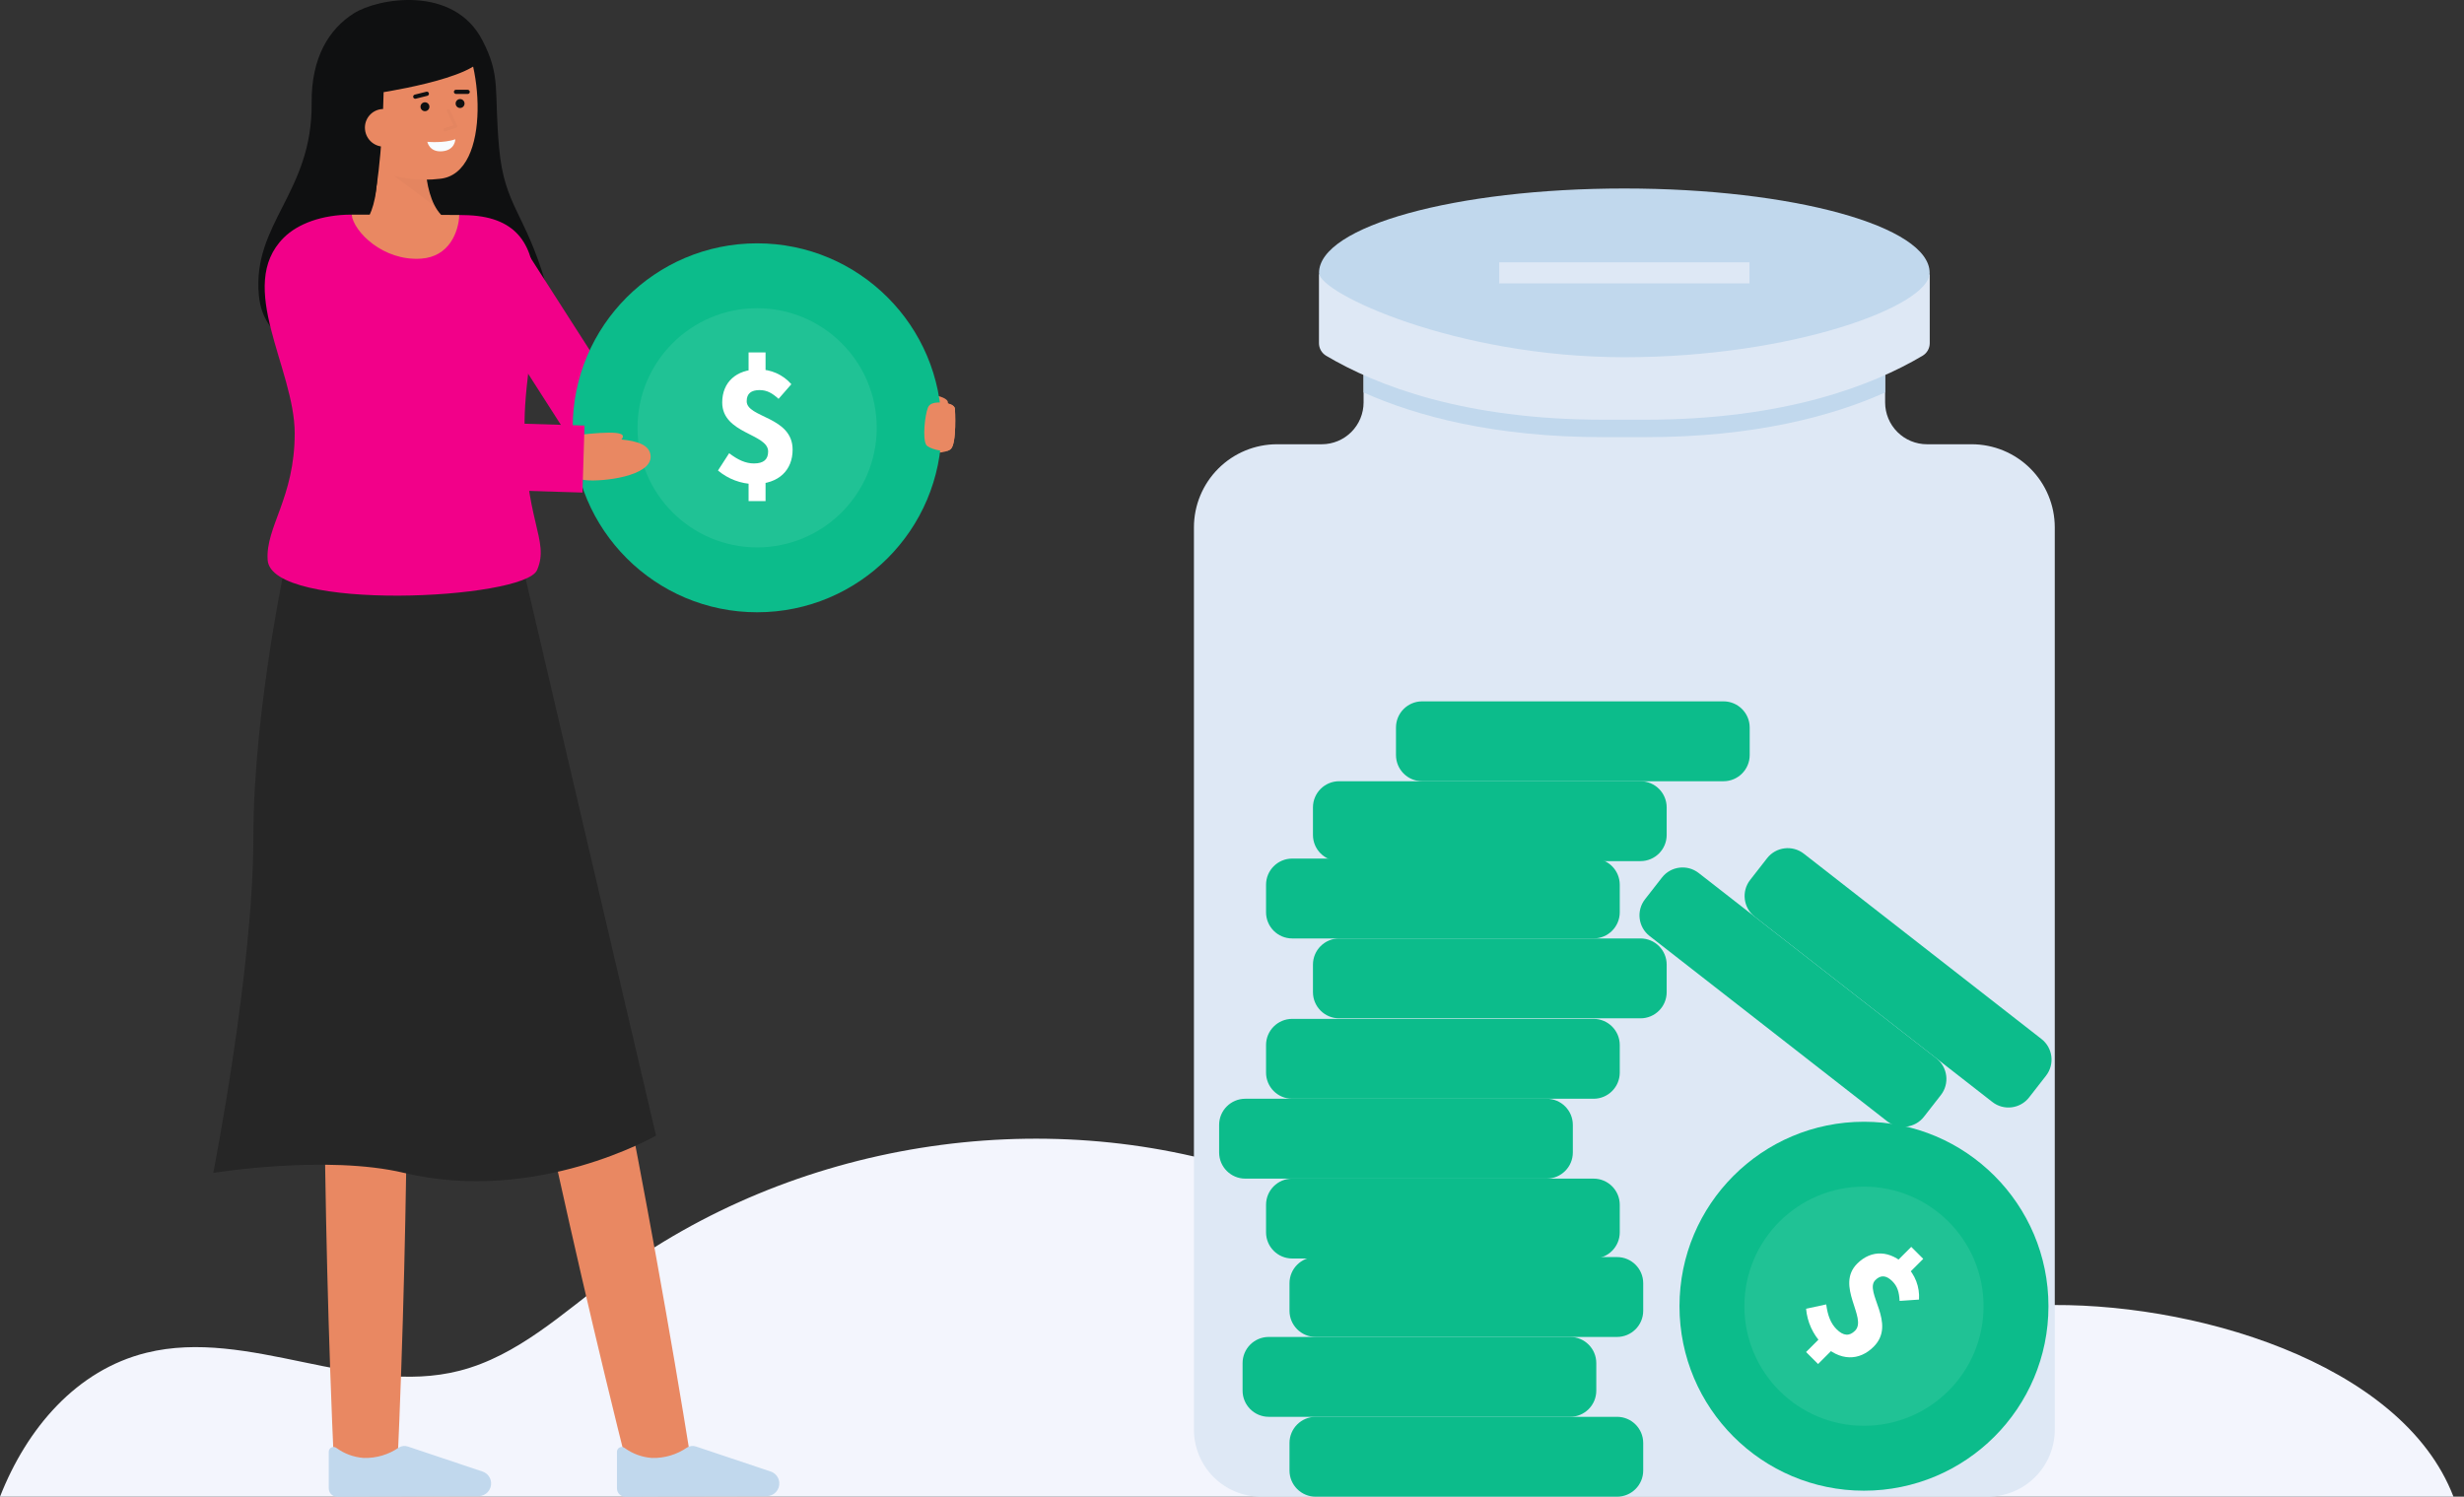 <svg width="214" height="130" viewBox="0 0 214 130" fill="none" xmlns="http://www.w3.org/2000/svg">
<rect x="0" y="0" width="214" height="130" fill="#333333" stroke="none"/>
<g clip-path="url(#clip0_255_1365)">
<path d="M27.067 8.946C27.025 4.975 28.595 2.515 30.723 1.164C32.822 -0.169 39.405 -1.33 41.901 3.509C43.53 6.667 42.887 7.796 43.349 12.853C43.81 17.911 45.583 18.442 47.381 24.572C48.791 29.38 40.892 31.933 34.053 31.712C27.213 31.491 22.877 29.976 22.48 25.627C21.91 19.384 27.147 16.727 27.067 8.946Z" fill="#0F1011"/>
<path d="M31.142 19.924C31.142 19.924 33.196 18.81 32.684 13.191L36.943 12.361C36.943 12.361 36.51 17.407 38.682 18.987L31.142 19.924Z" fill="#E98862"/>
<g opacity="0.15">
<path opacity="0.15" d="M37.799 17.941L34.23 15.263L37.013 15.209C37.102 16.161 37.369 17.087 37.799 17.941V17.941Z" fill="black"/>
</g>
<path d="M30.243 11.033C30.554 12.736 31.5 14.345 33.01 14.88C34.656 15.517 36.433 15.74 38.186 15.531C42.853 15.105 41.832 4.495 39.596 2.453C37.359 0.411 30.863 1.776 30.103 5.234C29.71 7.023 29.947 9.412 30.243 11.033Z" fill="#E98862"/>
<path d="M36.908 9.658C37.122 9.658 37.295 9.485 37.295 9.271C37.295 9.057 37.122 8.884 36.908 8.884C36.694 8.884 36.521 9.057 36.521 9.271C36.521 9.485 36.694 9.658 36.908 9.658Z" fill="#0F1011"/>
<path d="M39.959 9.38C40.172 9.38 40.346 9.207 40.346 8.993C40.346 8.779 40.172 8.606 39.959 8.606C39.745 8.606 39.572 8.779 39.572 8.993C39.572 9.207 39.745 9.38 39.959 9.38Z" fill="#0F1011"/>
<path d="M40.62 8.162L39.595 8.159C39.548 8.157 39.503 8.137 39.471 8.103C39.438 8.069 39.42 8.024 39.42 7.977C39.42 7.93 39.438 7.885 39.471 7.851C39.503 7.817 39.548 7.797 39.595 7.795V7.795L40.62 7.798C40.668 7.798 40.714 7.818 40.748 7.852C40.782 7.886 40.802 7.932 40.802 7.98C40.802 8.028 40.782 8.075 40.748 8.109C40.714 8.143 40.668 8.162 40.62 8.162V8.162Z" fill="#0F1011"/>
<path d="M36.065 8.578C36.021 8.578 35.978 8.562 35.944 8.532C35.911 8.503 35.89 8.462 35.884 8.418C35.879 8.374 35.89 8.329 35.915 8.293C35.94 8.256 35.978 8.23 36.021 8.219L37.029 7.967C37.076 7.955 37.126 7.962 37.167 7.987C37.209 8.012 37.238 8.052 37.25 8.099C37.262 8.146 37.255 8.195 37.23 8.237C37.205 8.278 37.165 8.308 37.118 8.32L36.11 8.572C36.095 8.576 36.08 8.578 36.065 8.578V8.578Z" fill="#0F1011"/>
<path d="M37.115 12.317C37.115 12.317 38.545 12.454 39.543 12.095C39.543 12.095 39.543 13.036 38.414 13.139C37.285 13.242 37.115 12.317 37.115 12.317Z" fill="#F8FCFF"/>
<path d="M33.345 6.585C33.244 14.29 32.501 17.282 32.501 17.282C32.501 17.282 28.853 12.874 28.302 8.205C27.786 3.828 30.991 1.211 33.168 0.703C41.441 -1.227 42.015 4.808 42.015 4.808C41.481 6.866 32.449 8.143 32.449 8.143" fill="#0F1011"/>
<path d="M34.97 10.957C35.007 11.388 34.871 11.817 34.593 12.149C34.315 12.482 33.916 12.69 33.484 12.73C33.053 12.769 32.623 12.636 32.289 12.36C31.956 12.083 31.745 11.686 31.703 11.255C31.679 11.039 31.7 10.822 31.762 10.614C31.825 10.407 31.928 10.215 32.067 10.049C32.205 9.882 32.376 9.745 32.569 9.646C32.761 9.547 32.971 9.488 33.187 9.472C34.356 9.423 34.887 10.054 34.97 10.957Z" fill="#E98862"/>
<g opacity="0.15">
<path opacity="0.15" d="M38.645 11.402C38.613 11.402 38.582 11.391 38.558 11.37C38.534 11.349 38.518 11.321 38.513 11.289C38.508 11.258 38.514 11.226 38.531 11.199C38.548 11.172 38.574 11.151 38.604 11.142L39.389 10.893L38.828 9.672C38.82 9.656 38.815 9.638 38.814 9.62C38.812 9.602 38.815 9.584 38.821 9.567C38.827 9.55 38.836 9.535 38.848 9.522C38.86 9.508 38.875 9.497 38.891 9.49C38.907 9.482 38.925 9.478 38.943 9.478C38.961 9.477 38.979 9.48 38.996 9.487C39.013 9.494 39.028 9.504 39.041 9.516C39.053 9.529 39.064 9.544 39.07 9.561L39.696 10.918C39.703 10.936 39.708 10.954 39.708 10.973C39.708 10.992 39.704 11.011 39.697 11.028C39.689 11.045 39.678 11.061 39.664 11.074C39.65 11.086 39.633 11.096 39.615 11.102L38.687 11.395C38.673 11.4 38.659 11.402 38.645 11.402Z" fill="black"/>
</g>
<path d="M213.085 130H0C2.335 124.045 6.647 118.995 12.725 117.496C21.617 115.307 31.026 121.326 39.898 119.063C44.939 117.779 48.907 114.035 53.077 110.927C68.807 99.198 90.365 95.733 108.979 101.94C118.709 105.183 127.575 110.855 137.543 113.267C150.431 116.386 163.91 113.8 177.164 113.374C190.072 112.958 208.568 118.217 213.085 130Z" fill="#F3F5FD"/>
<path d="M171.238 38.587H167.357C166.394 38.587 165.47 38.204 164.789 37.523C164.108 36.842 163.725 35.918 163.725 34.955V28.109C159.605 30.405 152.01 33.121 139.598 32.552C132.535 32.229 126.914 30.875 122.74 29.388C121.273 28.867 119.833 28.27 118.428 27.599V34.955C118.428 35.918 118.045 36.842 117.364 37.523C116.683 38.204 115.759 38.587 114.796 38.587H110.915C109 38.587 107.163 39.347 105.809 40.702C104.455 42.056 103.694 43.892 103.694 45.807V124.174C103.694 125.719 104.308 127.201 105.4 128.294C106.493 129.386 107.975 130 109.52 130H172.633C173.398 130 174.155 129.849 174.862 129.556C175.569 129.264 176.211 128.835 176.752 128.294C177.293 127.753 177.722 127.11 178.015 126.403C178.308 125.697 178.458 124.939 178.458 124.174V45.807C178.458 43.892 177.697 42.055 176.343 40.701C174.989 39.347 173.153 38.587 171.238 38.587Z" fill="#DEE8F5"/>
<path d="M159.413 29.388C155.239 30.875 149.618 32.229 142.555 32.552C142.054 32.575 140.101 32.575 139.599 32.552C132.536 32.229 126.915 30.875 122.741 29.388C121.273 28.867 119.834 28.27 118.428 27.599V34.09C123.011 36.139 129.764 37.971 139.252 37.971H142.902C152.39 37.971 159.143 36.139 163.726 34.09V27.599C162.32 28.27 160.881 28.867 159.413 29.388V29.388Z" fill="#C1D8ED"/>
<path d="M46.112 56.359C51.44 79.828 56.263 103.455 60.07 127.222L54.719 128.323C48.836 104.984 43.942 81.371 39.573 57.704L46.112 56.359Z" fill="#E98862"/>
<path d="M35.1 57.813C35.589 81.129 35.554 104.496 34.494 127.796H29.03C27.971 104.497 27.935 81.128 28.424 57.813H35.1Z" fill="#E98862"/>
<path d="M41.562 129.95C41.713 129.949 41.862 129.918 42 129.857C42.138 129.796 42.262 129.707 42.364 129.596C42.466 129.485 42.544 129.354 42.594 129.212C42.643 129.069 42.662 128.918 42.651 128.768V128.768C42.634 128.559 42.559 128.36 42.433 128.193C42.307 128.026 42.136 127.899 41.941 127.826L35.414 125.64C35.287 125.598 35.153 125.584 35.021 125.599C34.888 125.614 34.761 125.657 34.647 125.726C33.749 126.348 32.676 126.667 31.584 126.634C30.734 126.573 29.918 126.275 29.229 125.773C29.169 125.724 29.095 125.692 29.017 125.683C28.939 125.673 28.861 125.686 28.79 125.72C28.719 125.753 28.659 125.806 28.618 125.872C28.576 125.939 28.554 126.015 28.554 126.094V129.285C28.554 129.38 28.573 129.473 28.609 129.56C28.645 129.647 28.698 129.726 28.764 129.792C28.831 129.859 28.91 129.911 28.997 129.947C29.085 129.983 29.178 130.001 29.272 130.001L41.562 129.95Z" fill="#C1D8ED"/>
<path d="M66.592 129.95C66.743 129.949 66.892 129.918 67.03 129.857C67.168 129.796 67.292 129.707 67.394 129.596C67.496 129.485 67.574 129.354 67.624 129.212C67.673 129.069 67.692 128.918 67.681 128.768V128.768C67.665 128.559 67.589 128.36 67.463 128.193C67.337 128.026 67.167 127.899 66.971 127.825L60.444 125.64C60.317 125.598 60.183 125.584 60.051 125.599C59.919 125.614 59.791 125.657 59.677 125.726C58.779 126.348 57.706 126.667 56.615 126.634C55.764 126.573 54.948 126.276 54.259 125.774C54.199 125.724 54.125 125.693 54.047 125.683C53.97 125.674 53.891 125.686 53.82 125.72C53.749 125.754 53.69 125.807 53.648 125.873C53.606 125.939 53.584 126.016 53.584 126.094V129.286C53.584 129.38 53.603 129.473 53.639 129.56C53.675 129.647 53.728 129.726 53.795 129.793C53.861 129.859 53.941 129.912 54.028 129.947C54.115 129.983 54.208 130.001 54.302 130.001L66.592 129.95Z" fill="#C1D8ED"/>
<path d="M25.04 47.746C25.04 47.746 22.006 61.331 22.006 72.755C22.006 84.18 18.523 101.874 18.523 101.874C18.523 101.874 28.395 100.278 35.091 101.874C46.63 104.625 56.976 98.635 56.976 98.635L45.355 49.001L25.04 47.746Z" fill="#262626"/>
<path d="M77.552 35.027C77.552 35.027 79.743 33.962 81.39 34.371C83.037 34.779 82.265 35.488 81.067 35.74C79.869 35.992 77.237 36.402 77.237 36.402" fill="#E98862"/>
<path d="M78.832 34.977C78.832 34.977 82.895 34.55 82.938 35.528C82.938 35.528 83.116 38.545 82.564 39.011C81.731 39.715 77.603 39.163 77.603 39.163L78.832 34.977Z" fill="#E98862"/>
<path d="M68.089 39.961H52.206C51.735 39.961 51.273 39.843 50.86 39.617C50.448 39.392 50.098 39.066 49.845 38.67L39.81 23.003L44.532 19.979L53.74 34.354H68.089V39.961Z" fill="#F20089"/>
<path d="M46.643 49.518C45.524 52.09 23.539 53.158 23.245 48.634C23.058 45.755 25.595 43.243 25.595 37.632C25.595 32.022 20.433 24.857 24.639 20.651C25.859 19.431 27.966 18.643 30.535 18.641C30.727 20.139 39.823 20.144 39.892 18.675C40.239 18.681 40.509 18.686 40.677 18.694C49.537 19.076 45.644 29.159 45.559 36.567C45.454 45.236 47.796 46.869 46.643 49.518Z" fill="#F20089"/>
<path d="M39.892 18.675C39.823 20.144 39.024 22.304 36.559 22.467C33.275 22.683 30.727 20.139 30.535 18.641H30.543C33.777 18.641 38.007 18.646 39.892 18.675Z" fill="#E98862"/>
<path d="M65.757 53.18C74.606 53.18 81.779 46.006 81.779 37.157C81.779 28.309 74.606 21.135 65.757 21.135C56.908 21.135 49.735 28.309 49.735 37.157C49.735 46.006 56.908 53.18 65.757 53.18Z" fill="#0CBC8B"/>
<g opacity="0.29">
<path opacity="0.29" d="M65.757 47.544C71.493 47.544 76.144 42.894 76.144 37.157C76.144 31.421 71.493 26.771 65.757 26.771C60.021 26.771 55.37 31.421 55.37 37.157C55.37 42.894 60.021 47.544 65.757 47.544Z" fill="white"/>
</g>
<path d="M62.357 40.867L63.327 39.365C64.094 39.953 64.766 40.254 65.48 40.254C66.337 40.254 66.713 39.898 66.713 39.211C66.713 37.657 62.725 37.684 62.725 34.958C62.725 33.206 63.939 32.089 65.854 32.089C66.397 32.081 66.936 32.192 67.433 32.413C67.93 32.635 68.372 32.962 68.73 33.371L67.619 34.644C67.069 34.144 66.604 33.882 65.973 33.882C65.246 33.882 64.851 34.175 64.851 34.853C64.851 36.294 68.839 36.168 68.839 39.056C68.839 40.792 67.691 42.047 65.48 42.047C64.335 42.021 63.233 41.605 62.357 40.867ZM65.015 30.609H66.489V32.785H65.015V30.609ZM65.015 41.139H66.489V43.527H65.015V41.139Z" fill="white"/>
<path d="M82.563 39.012C82.488 39.071 82.404 39.119 82.315 39.152C81.836 39.252 80.628 38.963 80.435 38.628C80.12 38.083 80.315 36.114 80.593 35.399C80.854 34.731 82.153 35.011 82.324 35.042C82.329 35.044 82.335 35.046 82.34 35.047C82.695 35.144 82.928 35.296 82.938 35.529C82.938 35.529 83.117 38.544 82.563 39.012Z" fill="#E98862"/>
<path d="M47.185 40.832C47.185 40.832 47.829 37.32 50.313 37.931C51.881 38.317 56.438 37.628 56.507 39.641C56.567 41.388 52.288 41.854 50.873 41.708C49.603 41.578 47.185 40.832 47.185 40.832Z" fill="#E98862"/>
<path d="M49.404 37.892C49.404 37.892 53.101 37.347 53.927 37.698C54.658 38.009 52.858 38.98 52.858 38.98L49.404 37.892Z" fill="#E98862"/>
<path d="M50.587 42.783L34.063 42.279C33.547 42.263 33.044 42.111 32.607 41.837C32.169 41.563 31.813 41.178 31.573 40.721L23.415 25.165L28.571 22.461L35.94 36.511L50.764 36.963L50.587 42.783Z" fill="#F20089"/>
<path d="M163.726 25.873V29.265C159.605 31.561 152.011 34.277 139.599 33.708C132.536 33.385 126.915 32.031 122.741 30.544C121.273 30.023 119.834 29.426 118.428 28.755V25.873H163.726Z" fill="#DEE8F5"/>
<path d="M140.441 123.062H114.267C113.012 123.062 111.994 124.08 111.994 125.335V127.727C111.994 128.982 113.012 130 114.267 130H140.441C141.696 130 142.714 128.982 142.714 127.727V125.335C142.714 124.08 141.696 123.062 140.441 123.062Z" fill="#0CBC8B"/>
<path d="M136.366 116.124H110.192C108.937 116.124 107.919 117.141 107.919 118.397V120.788C107.919 122.044 108.937 123.062 110.192 123.062H136.366C137.621 123.062 138.639 122.044 138.639 120.788V118.397C138.639 117.141 137.621 116.124 136.366 116.124Z" fill="#0CBC8B"/>
<path d="M140.441 109.186H114.267C113.012 109.186 111.994 110.203 111.994 111.459V113.85C111.994 115.106 113.012 116.124 114.267 116.124H140.441C141.696 116.124 142.714 115.106 142.714 113.85V111.459C142.714 110.203 141.696 109.186 140.441 109.186Z" fill="#0CBC8B"/>
<path d="M138.403 102.373H112.23C110.974 102.373 109.957 103.391 109.957 104.646V107.038C109.957 108.293 110.974 109.311 112.23 109.311H138.403C139.659 109.311 140.677 108.293 140.677 107.038V104.646C140.677 103.391 139.659 102.373 138.403 102.373Z" fill="#0CBC8B"/>
<path d="M134.328 95.435H108.155C106.899 95.435 105.882 96.453 105.882 97.708V100.1C105.882 101.355 106.899 102.373 108.155 102.373H134.328C135.584 102.373 136.602 101.355 136.602 100.1V97.708C136.602 96.453 135.584 95.435 134.328 95.435Z" fill="#0CBC8B"/>
<path d="M138.403 88.497H112.23C110.974 88.497 109.957 89.515 109.957 90.77V93.162C109.957 94.417 110.974 95.435 112.23 95.435H138.403C139.659 95.435 140.677 94.417 140.677 93.162V90.77C140.677 89.515 139.659 88.497 138.403 88.497Z" fill="#0CBC8B"/>
<path d="M142.478 81.512H116.305C115.049 81.512 114.031 82.53 114.031 83.785V86.177C114.031 87.433 115.049 88.45 116.305 88.45H142.478C143.734 88.45 144.752 87.433 144.752 86.177V83.785C144.752 82.53 143.734 81.512 142.478 81.512Z" fill="#0CBC8B"/>
<path d="M138.403 74.574H112.23C110.974 74.574 109.957 75.592 109.957 76.847V79.239C109.957 80.494 110.974 81.512 112.23 81.512H138.403C139.659 81.512 140.677 80.494 140.677 79.239V76.847C140.677 75.592 139.659 74.574 138.403 74.574Z" fill="#0CBC8B"/>
<path d="M142.478 67.856H116.305C115.049 67.856 114.031 68.874 114.031 70.13V72.521C114.031 73.777 115.049 74.795 116.305 74.795H142.478C143.734 74.795 144.752 73.777 144.752 72.521V70.13C144.752 68.874 143.734 67.856 142.478 67.856Z" fill="#0CBC8B"/>
<path d="M149.688 60.918H123.515C122.259 60.918 121.242 61.936 121.242 63.191V65.583C121.242 66.838 122.259 67.856 123.515 67.856H149.688C150.944 67.856 151.962 66.838 151.962 65.583V63.191C151.962 61.936 150.944 60.918 149.688 60.918Z" fill="#0CBC8B"/>
<path d="M161.888 129.478C170.736 129.478 177.91 122.304 177.91 113.455C177.91 104.607 170.736 97.433 161.888 97.433C153.039 97.433 145.865 104.607 145.865 113.455C145.865 122.304 153.039 129.478 161.888 129.478Z" fill="#0CBC8B"/>
<g opacity="0.29">
<path opacity="0.29" d="M161.888 123.842C167.624 123.842 172.274 119.192 172.274 113.455C172.274 107.719 167.624 103.069 161.888 103.069C156.151 103.069 151.501 107.719 151.501 113.455C151.501 119.192 156.151 123.842 161.888 123.842Z" fill="white"/>
</g>
<path d="M156.86 113.675L158.608 113.298C158.735 114.257 158.998 114.944 159.503 115.449C160.108 116.055 160.626 116.07 161.112 115.583C162.211 114.484 159.371 111.684 161.299 109.756C162.538 108.517 164.186 108.586 165.539 109.939C165.929 110.318 166.232 110.777 166.427 111.285C166.622 111.793 166.703 112.337 166.667 112.879L164.981 112.994C164.946 112.252 164.802 111.737 164.356 111.291C163.842 110.777 163.356 110.706 162.876 111.185C161.858 112.204 164.767 114.935 162.725 116.977C161.498 118.204 159.799 118.279 158.235 116.715C157.444 115.888 156.959 114.815 156.86 113.675V113.675ZM165.993 108.3L167.035 109.341L165.496 110.88L164.455 109.838L165.993 108.3ZM158.547 115.746L159.589 116.787L157.901 118.475L156.859 117.434L158.547 115.746Z" fill="white"/>
<path d="M168.172 91.922L147.532 75.828C146.542 75.056 145.114 75.232 144.342 76.222L142.871 78.108C142.099 79.098 142.276 80.527 143.266 81.299L163.906 97.394C164.896 98.166 166.324 97.989 167.096 96.999L168.567 95.113C169.339 94.123 169.162 92.695 168.172 91.922Z" fill="#0CBC8B"/>
<path d="M177.302 90.244L156.663 74.149C155.672 73.377 154.244 73.554 153.472 74.544L152.001 76.43C151.229 77.42 151.406 78.848 152.396 79.62L173.036 95.715C174.026 96.487 175.454 96.311 176.227 95.321L177.697 93.435C178.469 92.445 178.293 91.016 177.302 90.244Z" fill="#0CBC8B"/>
<path d="M167.599 23.795C167.515 23.882 167.388 24.006 167.218 24.161C164.275 26.038 156.051 30.42 142.554 31.037C142.053 31.06 140.099 31.06 139.598 31.037C126.102 30.42 117.877 26.038 114.934 24.161C114.764 24.006 114.637 23.882 114.553 23.795V29.801C114.552 30.022 114.609 30.239 114.718 30.432C114.827 30.624 114.984 30.784 115.173 30.898C119.56 33.499 127.199 36.455 139.251 36.455H142.901C154.953 36.455 162.592 33.499 166.979 30.898C167.169 30.784 167.326 30.624 167.434 30.432C167.543 30.239 167.6 30.022 167.599 29.801V23.795Z" fill="#DEE8F5"/>
<path d="M167.592 23.7C167.592 26.574 155.72 31.028 141.075 31.028C126.43 31.028 114.554 25.456 114.558 23.7C114.571 19.653 126.43 16.372 141.075 16.372C155.72 16.372 167.592 19.654 167.592 23.7Z" fill="#C1D8ED"/>
<path d="M151.943 22.784H130.209V24.616H151.943V22.784Z" fill="#DEE8F5"/>
</g>
<defs>
<clipPath id="clip0_255_1365">
<rect width="213.085" height="130" fill="white"/>
</clipPath>
</defs>
</svg>
